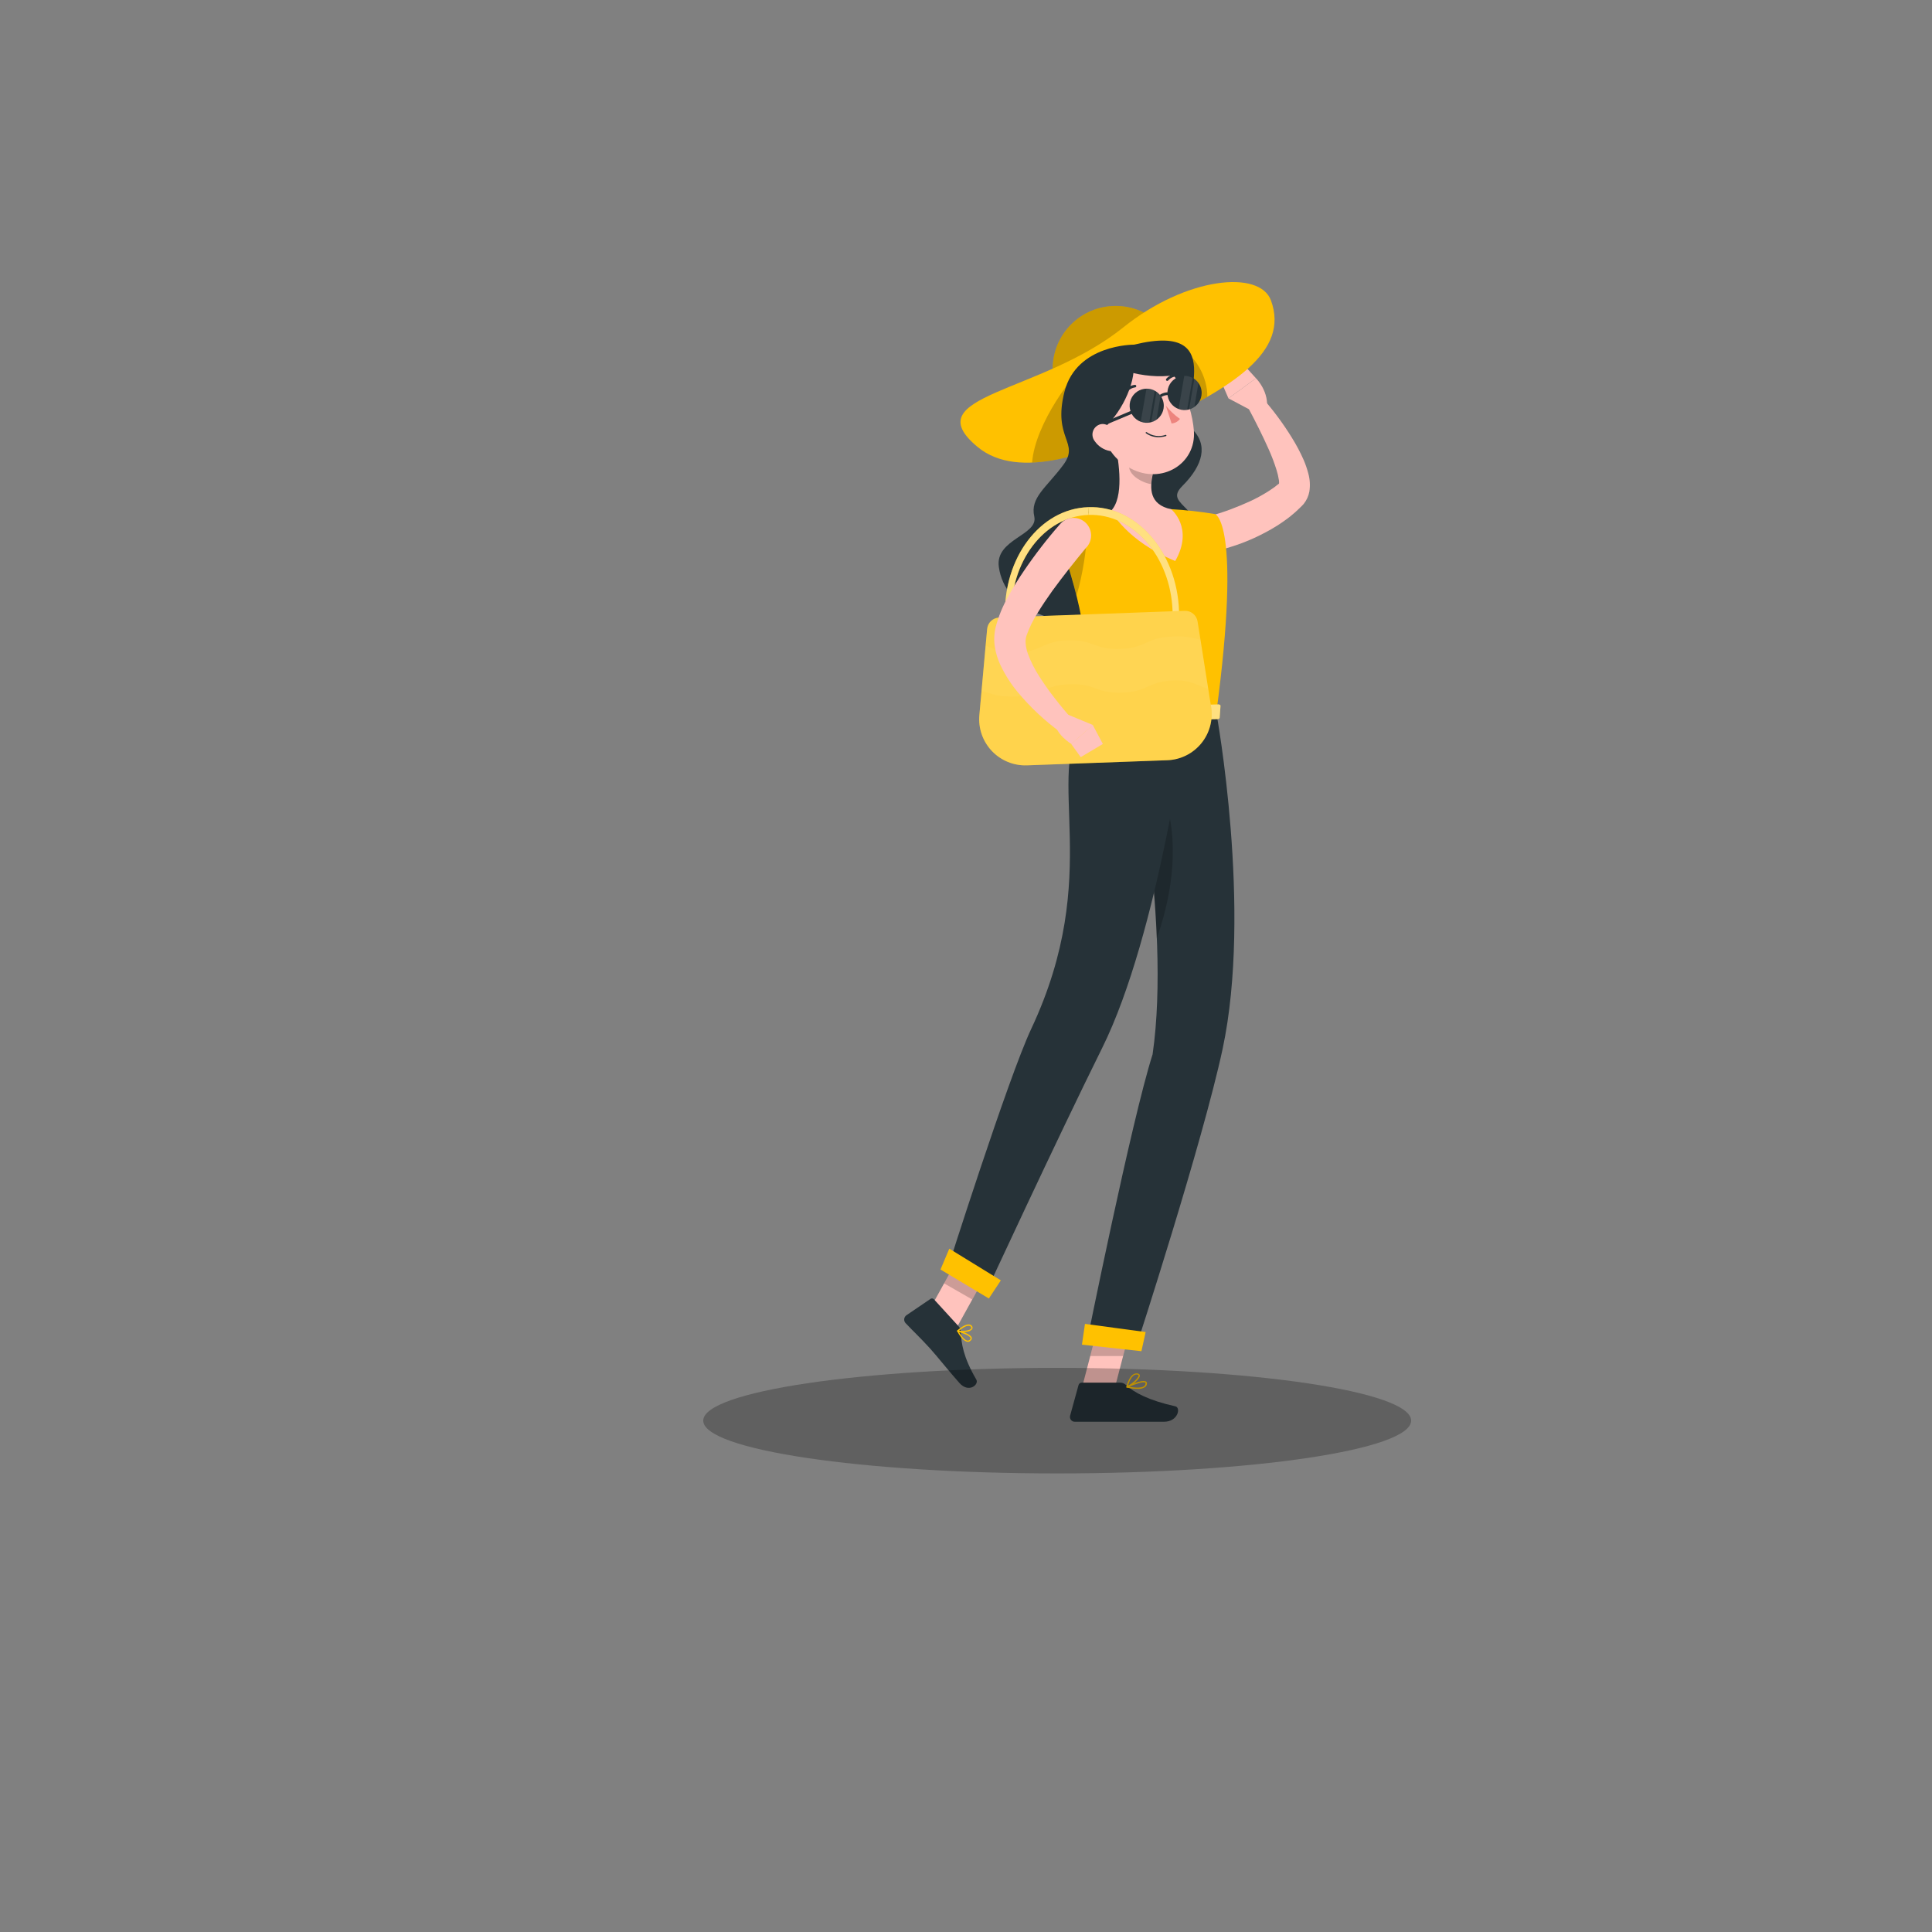<svg width="500" height="500" viewBox="0 0 500 500" fill="none" xmlns="http://www.w3.org/2000/svg">
<rect x="0" y="0" width="500" height="500" fill="#808080" stroke="none"/>
<path d="M312.958 133.608L314.208 133.238L315.558 132.828C316.458 132.548 317.348 132.228 318.238 131.908C320.032 131.242 321.768 130.525 323.448 129.758C325.109 128.995 326.716 128.12 328.258 127.138C328.648 126.908 328.988 126.638 329.358 126.398C329.724 126.16 330.075 125.9 330.408 125.618L330.918 125.218C331.068 125.108 331.358 124.838 331.138 125.088C330.918 125.338 330.918 125.568 330.948 125.548C331.053 125.071 331.053 124.576 330.948 124.098C330.821 123.275 330.631 122.462 330.378 121.668C329.819 119.863 329.151 118.093 328.378 116.368C326.798 112.808 324.968 109.168 323.098 105.658L326.778 103.048C329.573 106.237 332.099 109.652 334.328 113.258C335.495 115.129 336.528 117.081 337.418 119.098C337.892 120.215 338.283 121.365 338.588 122.538C339.009 124.048 339.105 125.629 338.868 127.178C338.658 128.357 338.156 129.463 337.408 130.398C337.128 130.72 336.831 131.028 336.518 131.318L335.878 131.928C335.463 132.342 335.026 132.733 334.568 133.098C334.118 133.468 333.678 133.868 333.208 134.188C331.398 135.548 329.478 136.755 327.468 137.798C325.53 138.839 323.526 139.751 321.468 140.528C320.468 140.908 319.408 141.268 318.358 141.588C317.308 141.908 316.298 142.208 315.068 142.488L312.958 133.608Z" fill="#FFC3BD"/>
<path d="M324.588 106.628L317.928 103.098L325.048 97.898C325.048 97.898 328.698 101.478 327.778 106.268L324.588 106.628Z" fill="#FFC3BD"/>
<path d="M314.968 96.288L320.978 93.408L325.048 97.898L317.928 103.098L314.968 96.288Z" fill="#FFC3BD"/>
<path d="M279.908 359.558L288.208 360.348L293.268 340.938L284.968 340.138L279.908 359.558Z" fill="#FFC3BD"/>
<path d="M239.728 340.458L247.018 344.638L256.528 327.438L249.238 323.258L239.728 340.458Z" fill="#FFC3BD"/>
<path d="M248.098 343.258L241.698 336.258C241.591 336.134 241.442 336.054 241.279 336.034C241.117 336.013 240.952 336.054 240.818 336.148L234.548 340.408C234.396 340.521 234.27 340.665 234.177 340.829C234.083 340.994 234.026 341.176 234.007 341.364C233.988 341.552 234.009 341.743 234.067 341.922C234.126 342.102 234.222 342.268 234.348 342.408C236.628 344.818 237.838 345.858 240.658 348.938C242.388 350.838 245.928 355.278 248.318 357.938C250.708 360.598 253.428 358.338 252.668 357.028C249.258 351.188 248.778 347.588 248.668 344.688C248.65 344.16 248.448 343.655 248.098 343.258Z" fill="#263238"/>
<path d="M289.918 357.828H279.918C279.739 357.832 279.565 357.894 279.423 358.003C279.281 358.113 279.177 358.266 279.128 358.438L276.948 366.368C276.895 366.555 276.886 366.752 276.923 366.943C276.96 367.133 277.04 367.313 277.159 367.467C277.278 367.62 277.431 367.744 277.606 367.828C277.782 367.911 277.974 367.953 278.168 367.948C281.698 367.948 283.378 367.948 287.778 367.948H301.238C304.898 367.948 305.668 364.248 304.158 363.948C297.368 362.448 293.448 360.378 291.358 358.398C290.968 358.032 290.453 357.828 289.918 357.828Z" fill="#263238"/>
<path opacity="0.2" d="M293.258 340.948L290.658 350.948H282.148L284.958 340.148L293.258 340.948Z" fill="black"/>
<path opacity="0.2" d="M249.238 323.258L256.528 327.448L251.618 336.308L244.328 332.128L249.238 323.258Z" fill="black"/>
<path d="M288.738 111.798C297.746 111.798 305.048 104.496 305.048 95.488C305.048 86.481 297.746 79.178 288.738 79.178C279.73 79.178 272.428 86.481 272.428 95.488C272.428 104.496 279.73 111.798 288.738 111.798Z" fill="#FFC100"/>
<path opacity="0.2" d="M288.738 111.798C297.746 111.798 305.048 104.496 305.048 95.488C305.048 86.481 297.746 79.178 288.738 79.178C279.73 79.178 272.428 86.481 272.428 95.488C272.428 104.496 279.73 111.798 288.738 111.798Z" fill="black"/>
<path d="M296.138 110.888C283.138 116.788 263.798 124.708 252.918 115.608C236.788 102.118 269.218 102.018 290.748 84.698C306.948 71.698 326.008 69.758 328.928 77.758C333.718 90.868 319.578 100.258 296.138 110.888Z" fill="#FFC100"/>
<path opacity="0.2" d="M304.888 90.098C298.888 88.248 281.208 94.198 281.208 94.198C278.128 96.128 267.868 109.538 267.108 119.708C276.778 119.318 287.768 114.708 296.108 110.888C302.248 108.108 307.758 105.408 312.448 102.698C312.578 97.678 309.198 91.428 304.888 90.098Z" fill="black"/>
<path d="M293.498 89.198C293.498 89.198 278.648 89.048 275.498 101.328C272.348 113.608 279.558 114.428 275.168 120.328C270.778 126.228 266.558 128.768 267.668 133.658C268.778 138.548 257.478 139.488 258.498 146.728C261.718 169.498 312.158 162.988 312.638 146.648C313.118 130.308 300.558 131.208 305.998 125.768C311.438 120.328 312.718 114.988 308.388 110.938C304.058 106.888 319.428 82.868 293.498 89.198Z" fill="#263238"/>
<path d="M314.428 133.038C314.428 133.038 321.428 134.798 314.778 184.548L280.508 185.548C282.728 168.498 279.838 156.498 274.418 140.168C274.21 139.429 274.161 138.654 274.274 137.894C274.388 137.134 274.662 136.407 275.078 135.761C275.494 135.115 276.043 134.565 276.688 134.148C277.332 133.73 278.059 133.454 278.818 133.338C281.318 132.898 284.368 132.448 287.468 132.208C292.638 131.691 297.838 131.544 303.028 131.768C306.848 131.985 310.654 132.409 314.428 133.038Z" fill="#FFC100"/>
<path opacity="0.2" d="M281.178 139.318L275.428 143.198C276.658 147.008 277.728 150.598 278.608 154.108C280.248 148.838 281.288 141.038 281.178 139.318Z" fill="black"/>
<path d="M288.538 114.618C289.658 119.618 290.898 128.748 287.538 132.188C287.538 132.188 291.478 139.978 304.148 145.188C309.048 136.628 303.098 131.788 303.098 131.788C297.478 130.608 297.498 126.468 298.358 122.548L288.538 114.618Z" fill="#FFC3BD"/>
<path opacity="0.2" d="M292.528 117.838L298.318 122.498C298.103 123.411 297.969 124.342 297.918 125.278C295.778 125.028 292.508 123.208 292.218 120.988C292.13 119.928 292.235 118.861 292.528 117.838Z" fill="black"/>
<path d="M283.188 107.258C286.188 115.068 287.338 118.438 292.668 121.258C300.668 125.478 309.618 120.048 308.978 111.488C308.408 103.778 303.538 92.298 294.728 91.618C292.789 91.463 290.842 91.805 289.071 92.612C287.3 93.419 285.765 94.664 284.609 96.23C283.454 97.795 282.717 99.63 282.469 101.56C282.22 103.49 282.468 105.451 283.188 107.258Z" fill="#FFC3BD"/>
<path d="M293.368 93.948C293.988 99.368 289.758 107.698 285.098 111.258C285.268 115.978 276.868 111.908 278.208 104.198C279.548 96.488 292.308 84.678 293.368 93.948Z" fill="#263238"/>
<path d="M293.558 106.828L278.658 113.078C278.61 113.1 278.559 113.111 278.507 113.112C278.454 113.113 278.402 113.103 278.354 113.084C278.305 113.064 278.261 113.035 278.224 112.998C278.187 112.961 278.158 112.917 278.138 112.868C278.098 112.771 278.098 112.663 278.137 112.565C278.176 112.468 278.252 112.39 278.348 112.348L293.258 106.098C293.355 106.058 293.464 106.058 293.561 106.097C293.658 106.136 293.736 106.212 293.778 106.308C293.815 106.407 293.813 106.516 293.772 106.612C293.731 106.709 293.655 106.786 293.558 106.828Z" fill="#263238"/>
<path d="M289.428 94.818C291.888 97.558 308.048 98.968 305.978 94.478C302.998 88.038 283.298 87.988 289.428 94.818Z" fill="#263238"/>
<path d="M283.308 114.158C283.761 114.822 284.341 115.389 285.013 115.829C285.686 116.268 286.439 116.57 287.228 116.718C289.348 117.098 290.228 115.158 289.438 113.268C288.758 111.568 286.838 109.318 284.798 109.798C284.355 109.911 283.946 110.132 283.61 110.442C283.274 110.753 283.02 111.142 282.872 111.575C282.724 112.008 282.686 112.471 282.763 112.922C282.839 113.373 283.026 113.798 283.308 114.158Z" fill="#FFC3BD"/>
<path d="M314.808 184.548C314.808 184.548 324.118 235.428 316.408 271.478C311.238 295.628 294.208 348.048 294.208 348.048L281.208 347.718C281.208 347.718 292.808 290.038 298.288 272.868C303.288 238.438 292.288 185.198 292.288 185.198L314.808 184.548Z" fill="#263238"/>
<path opacity="0.2" d="M302.318 209.698C300.558 202.308 298.258 205.058 296.578 211.768C297.808 221.098 298.918 231.978 299.358 242.878C301.848 235.858 305.428 222.568 302.318 209.698Z" fill="black"/>
<path d="M295.398 349.688L280.008 347.998L280.788 342.618L296.498 344.728L295.398 349.688Z" fill="#FFC100"/>
<path d="M307.328 184.868C307.328 184.868 299.928 241.638 285.228 271.238C273.358 295.158 254.858 335.148 254.858 335.148L245.058 328.908C245.058 328.908 260.838 279.138 266.868 266.298C285.818 225.978 269.998 201.148 280.538 185.528L307.328 184.868Z" fill="#263238"/>
<path d="M255.918 336.048L243.398 328.548L245.678 323.158L259.018 331.358L255.918 336.048Z" fill="#FFC100"/>
<path d="M279.968 183.538L278.508 186.648C278.398 186.888 278.678 187.128 279.078 187.108L315.078 186.108C315.388 186.108 315.638 185.948 315.648 185.748L315.868 182.678C315.868 182.458 315.618 182.288 315.278 182.298L280.568 183.298C280.456 183.278 280.34 183.29 280.234 183.332C280.128 183.375 280.036 183.446 279.968 183.538Z" fill="#FFC100"/>
<path opacity="0.5" d="M279.968 183.538L278.508 186.648C278.398 186.888 278.678 187.128 279.078 187.108L315.078 186.108C315.388 186.108 315.638 185.948 315.648 185.748L315.868 182.678C315.868 182.458 315.618 182.288 315.278 182.298L280.568 183.298C280.456 183.278 280.34 183.29 280.234 183.332C280.128 183.375 280.036 183.446 279.968 183.538Z" fill="white"/>
<path d="M284.738 187.258H283.808C283.618 187.258 283.478 187.178 283.488 187.058L283.808 183.058C283.808 182.938 283.978 182.838 284.168 182.838H285.098C285.278 182.838 285.418 182.928 285.408 183.038L285.088 187.038C285.078 187.178 284.918 187.258 284.738 187.258Z" fill="#263238"/>
<path d="M312.428 186.488H311.498C311.318 186.488 311.178 186.398 311.188 186.288L311.508 182.288C311.508 182.168 311.678 182.068 311.858 182.058H312.788C312.978 182.058 313.118 182.138 313.108 182.258L312.788 186.258C312.768 186.388 312.608 186.488 312.428 186.488Z" fill="#263238"/>
<path d="M298.578 186.888H297.648C297.468 186.888 297.318 186.798 297.328 186.678L297.648 182.678C297.648 182.568 297.818 182.468 298.008 182.458H298.938C299.118 182.458 299.268 182.548 299.258 182.668L298.938 186.668C298.928 186.778 298.768 186.878 298.578 186.888Z" fill="#263238"/>
<path d="M296.788 105.408C296.998 106.058 297.508 106.468 297.938 106.338C298.368 106.208 298.538 105.568 298.328 104.918C298.118 104.268 297.608 103.848 297.188 103.988C296.768 104.128 296.588 104.758 296.788 105.408Z" fill="#263238"/>
<path d="M304.128 103.068C304.328 103.708 304.838 104.128 305.268 103.998C305.698 103.868 305.868 103.218 305.658 102.578C305.448 101.938 304.938 101.508 304.518 101.648C304.098 101.788 303.918 102.418 304.128 103.068Z" fill="#263238"/>
<path d="M304.338 101.738L305.758 100.788C305.758 100.788 305.348 102.258 304.338 101.738Z" fill="#263238"/>
<path d="M301.738 105.018C302.787 106.313 304.008 107.457 305.368 108.418C305.113 108.759 304.787 109.041 304.412 109.243C304.038 109.445 303.623 109.563 303.198 109.588L301.738 105.018Z" fill="#ED847E"/>
<path d="M300.488 113.108C299.095 113.289 297.686 112.932 296.548 112.108C296.531 112.093 296.518 112.075 296.508 112.054C296.499 112.034 296.494 112.011 296.494 111.988C296.494 111.966 296.499 111.943 296.508 111.923C296.518 111.902 296.531 111.883 296.548 111.868C296.58 111.837 296.623 111.819 296.668 111.819C296.713 111.819 296.756 111.837 296.788 111.868C297.488 112.356 298.292 112.672 299.137 112.79C299.981 112.908 300.842 112.825 301.648 112.548C301.669 112.541 301.692 112.537 301.714 112.539C301.736 112.54 301.758 112.546 301.778 112.557C301.797 112.567 301.815 112.582 301.829 112.599C301.843 112.617 301.853 112.637 301.858 112.658C301.866 112.679 301.869 112.7 301.868 112.722C301.866 112.744 301.86 112.765 301.849 112.784C301.839 112.803 301.824 112.819 301.807 112.832C301.79 112.845 301.77 112.854 301.748 112.858C301.339 112.987 300.916 113.071 300.488 113.108Z" fill="#263238"/>
<path d="M291.018 102.058C290.959 102.072 290.897 102.072 290.838 102.058C290.762 102.013 290.707 101.939 290.684 101.853C290.662 101.767 290.674 101.676 290.718 101.598C291.018 101.047 291.448 100.576 291.971 100.228C292.494 99.879 293.093 99.663 293.718 99.598C293.762 99.596 293.805 99.602 293.846 99.616C293.887 99.63 293.925 99.652 293.958 99.681C293.99 99.71 294.017 99.744 294.036 99.784C294.055 99.823 294.066 99.865 294.068 99.908C294.071 99.952 294.065 99.995 294.051 100.036C294.037 100.077 294.015 100.115 293.986 100.148C293.957 100.18 293.922 100.207 293.883 100.226C293.844 100.245 293.802 100.256 293.758 100.258C293.251 100.331 292.768 100.523 292.349 100.818C291.93 101.114 291.587 101.505 291.348 101.958C291.309 102.005 291.256 102.039 291.198 102.057C291.139 102.074 291.077 102.075 291.018 102.058Z" fill="#263238"/>
<path d="M305.258 97.388C305.205 97.399 305.151 97.399 305.098 97.388C304.587 97.335 304.071 97.403 303.591 97.588C303.112 97.772 302.682 98.067 302.338 98.448C302.285 98.517 302.207 98.562 302.121 98.573C302.034 98.584 301.947 98.561 301.878 98.508C301.843 98.482 301.813 98.448 301.791 98.41C301.769 98.372 301.754 98.33 301.749 98.286C301.743 98.242 301.746 98.198 301.758 98.155C301.77 98.113 301.791 98.073 301.818 98.038C302.227 97.568 302.743 97.203 303.323 96.975C303.902 96.747 304.529 96.663 305.148 96.728C305.221 96.734 305.29 96.764 305.345 96.813C305.399 96.862 305.435 96.928 305.448 97.001C305.461 97.073 305.449 97.147 305.414 97.212C305.38 97.277 305.325 97.328 305.258 97.358V97.388Z" fill="#263238"/>
<path d="M302.858 102.258C302.803 102.278 302.743 102.278 302.688 102.258C302.182 102.199 301.669 102.259 301.19 102.432C300.711 102.606 300.279 102.889 299.928 103.258C299.904 103.298 299.872 103.332 299.834 103.358C299.796 103.385 299.752 103.403 299.707 103.411C299.661 103.42 299.614 103.419 299.569 103.408C299.524 103.397 299.482 103.377 299.445 103.349C299.408 103.32 299.378 103.285 299.356 103.244C299.334 103.203 299.321 103.158 299.317 103.112C299.314 103.065 299.32 103.019 299.336 102.975C299.351 102.932 299.376 102.892 299.408 102.858C299.815 102.386 300.331 102.019 300.911 101.789C301.491 101.559 302.118 101.473 302.738 101.538C302.827 101.546 302.909 101.588 302.967 101.655C303.024 101.723 303.054 101.81 303.048 101.898C303.06 101.971 303.047 102.045 303.013 102.11C302.979 102.175 302.924 102.227 302.858 102.258Z" fill="#263238"/>
<path d="M281.608 131.258L281.688 133.258C293.188 132.838 302.938 143.958 303.458 158.098C303.978 172.238 295.058 184.038 283.548 184.458L283.628 186.508C296.048 186.058 305.678 173.308 305.128 158.038C304.578 142.768 294.028 130.758 281.608 131.258Z" fill="#FFC100"/>
<path opacity="0.5" d="M281.608 131.258L281.688 133.258C293.188 132.838 302.938 143.958 303.458 158.098C303.978 172.238 295.058 184.038 283.548 184.458L283.628 186.508C296.048 186.058 305.678 173.308 305.128 158.038C304.578 142.768 294.038 130.758 281.608 131.258Z" fill="white"/>
<path d="M281.608 131.258L281.688 133.258C270.188 133.668 261.268 145.478 261.778 159.618C262.288 173.758 272.048 184.878 283.548 184.458L283.628 186.508C271.208 186.958 260.628 174.948 260.108 159.678C259.588 144.408 269.188 131.668 281.608 131.258Z" fill="#FFC100"/>
<path opacity="0.5" d="M281.608 131.258L281.688 133.258C270.188 133.668 261.268 145.478 261.778 159.618C262.288 173.758 272.048 184.878 283.548 184.458L283.628 186.508C271.208 186.958 260.628 174.948 260.108 159.678C259.588 144.408 269.188 131.668 281.608 131.258Z" fill="white"/>
<path d="M302.058 196.748L265.788 198.068C264.094 198.131 262.407 197.831 260.838 197.191C259.268 196.55 257.854 195.583 256.687 194.353C255.521 193.123 254.63 191.659 254.073 190.058C253.516 188.458 253.307 186.756 253.458 185.068L254.018 178.858L255.078 167.088L255.468 162.828C255.529 162.032 255.881 161.287 256.456 160.733C257.032 160.18 257.791 159.858 258.588 159.828L306.588 158.078C307.383 158.049 308.162 158.311 308.777 158.816C309.392 159.32 309.802 160.033 309.928 160.818L310.688 165.578L312.688 178.238L313.428 182.908C313.701 184.581 313.613 186.293 313.172 187.929C312.732 189.565 311.947 191.089 310.871 192.398C309.796 193.708 308.453 194.773 306.934 195.523C305.414 196.273 303.752 196.691 302.058 196.748Z" fill="#FFC100"/>
<path opacity="0.3" d="M302.058 196.748L265.788 198.068C264.094 198.131 262.407 197.831 260.838 197.191C259.268 196.55 257.854 195.583 256.687 194.353C255.521 193.123 254.63 191.659 254.073 190.058C253.516 188.458 253.307 186.756 253.458 185.068L254.018 178.858L255.078 167.088L255.468 162.828C255.529 162.032 255.881 161.287 256.456 160.733C257.032 160.18 257.791 159.858 258.588 159.828L306.588 158.078C307.383 158.049 308.162 158.311 308.777 158.816C309.392 159.32 309.802 160.033 309.928 160.818L310.688 165.578L312.688 178.238L313.428 182.908C313.701 184.581 313.613 186.293 313.172 187.929C312.732 189.565 311.947 191.089 310.871 192.398C309.796 193.708 308.453 194.773 306.934 195.523C305.414 196.273 303.752 196.691 302.058 196.748Z" fill="white"/>
<g opacity="0.2">
<path opacity="0.2" d="M312.678 178.258C310.048 177.568 308.348 175.918 303.808 176.078C297.058 176.328 297.158 179.028 290.388 179.268C283.618 179.508 283.538 176.818 276.768 177.068C269.998 177.318 270.098 180.008 263.338 180.258C258.338 180.438 257.068 179.628 254.018 178.838L255.078 167.068C257.198 167.858 258.998 169.068 262.928 168.938C269.678 168.688 269.578 165.938 276.348 165.728C283.118 165.518 283.198 168.198 289.968 167.948C296.738 167.698 296.638 164.948 303.398 164.748C305.857 164.559 308.329 164.848 310.678 165.598L312.678 178.258Z" fill="white"/>
</g>
<path d="M281.188 141.618C278.188 145.238 275.128 149.088 272.338 152.918C270.958 154.848 269.638 156.808 268.448 158.758C267.328 160.529 266.406 162.417 265.698 164.388C265.46 165.072 265.372 165.798 265.438 166.518C265.514 167.422 265.706 168.313 266.008 169.168C266.766 171.217 267.749 173.176 268.938 175.008C270.198 176.998 271.559 178.92 273.018 180.768C274.468 182.648 276.018 184.518 277.608 186.268L277.688 186.358C278.036 186.777 278.222 187.306 278.211 187.85C278.2 188.394 277.993 188.916 277.628 189.319C277.263 189.723 276.765 189.982 276.225 190.048C275.685 190.114 275.139 189.982 274.688 189.678C270.474 186.633 266.661 183.068 263.338 179.068C261.568 176.93 260.073 174.579 258.888 172.068C258.227 170.639 257.756 169.13 257.488 167.578C257.202 165.84 257.263 164.063 257.668 162.348C258.386 159.581 259.469 156.921 260.888 154.438C262.133 152.141 263.498 149.911 264.978 147.758C267.85 143.524 270.982 139.473 274.358 135.628C275.142 134.709 276.259 134.139 277.463 134.044C278.667 133.948 279.859 134.335 280.778 135.118C281.697 135.902 282.267 137.019 282.363 138.223C282.458 139.427 282.072 140.619 281.288 141.538L281.188 141.618Z" fill="#FFC3BD"/>
<path d="M275.848 184.728L282.848 187.628L277.268 192.538C277.268 192.538 273.008 190.008 272.928 186.538L275.848 184.728Z" fill="#FFC3BD"/>
<path d="M285.418 192.538L279.688 195.948L277.228 192.538L282.808 187.628L285.418 192.538Z" fill="#FFC3BD"/>
<path d="M250.698 347.258C250.589 347.273 250.478 347.273 250.368 347.258C249.318 347.158 248.248 345.508 247.708 344.528C247.689 344.502 247.678 344.471 247.678 344.438C247.678 344.406 247.689 344.374 247.708 344.348C247.729 344.324 247.755 344.306 247.785 344.296C247.815 344.285 247.847 344.283 247.878 344.288C248.218 344.378 251.148 345.148 251.478 346.158C251.515 346.268 251.521 346.385 251.496 346.498C251.472 346.61 251.417 346.714 251.338 346.798C251.179 347.015 250.955 347.176 250.698 347.258ZM248.198 344.738C248.988 346.078 249.798 346.888 250.398 346.948C250.533 346.955 250.667 346.928 250.787 346.868C250.908 346.809 251.012 346.719 251.088 346.608C251.132 346.567 251.163 346.514 251.177 346.455C251.192 346.397 251.188 346.335 251.168 346.278C250.968 345.648 249.208 345.028 248.198 344.728V344.738Z" fill="#FFC100"/>
<path d="M250.498 344.608C249.61 344.814 248.687 344.814 247.798 344.608C247.77 344.601 247.745 344.586 247.726 344.565C247.706 344.543 247.693 344.517 247.688 344.488C247.683 344.46 247.685 344.43 247.694 344.402C247.702 344.374 247.718 344.349 247.738 344.328C247.808 344.258 249.608 342.638 250.808 342.768C250.957 342.779 251.102 342.824 251.232 342.898C251.362 342.973 251.473 343.075 251.558 343.198C251.652 343.317 251.702 343.463 251.702 343.613C251.702 343.764 251.652 343.91 251.558 344.028C251.278 344.332 250.906 344.536 250.498 344.608ZM248.208 344.378C249.208 344.538 250.938 344.378 251.328 343.848C251.388 343.758 251.448 343.628 251.278 343.398C251.222 343.316 251.148 343.247 251.061 343.197C250.975 343.146 250.878 343.116 250.778 343.108C249.958 343.018 248.718 343.948 248.208 344.378Z" fill="#FFC100"/>
<path d="M294.358 359.448C293.439 359.429 292.524 359.315 291.628 359.108C291.594 359.099 291.564 359.08 291.541 359.053C291.518 359.026 291.503 358.993 291.498 358.958C291.496 358.924 291.503 358.89 291.519 358.86C291.535 358.83 291.559 358.805 291.588 358.788C291.998 358.598 295.638 356.918 296.588 357.538C296.673 357.594 296.74 357.672 296.783 357.764C296.825 357.856 296.841 357.958 296.828 358.058C296.822 358.24 296.775 358.419 296.69 358.58C296.606 358.741 296.485 358.881 296.338 358.988C295.744 359.348 295.05 359.509 294.358 359.448ZM292.198 358.878C293.278 359.088 295.268 359.348 296.098 358.728C296.206 358.647 296.293 358.543 296.356 358.424C296.418 358.304 296.453 358.173 296.458 358.038C296.466 357.997 296.461 357.954 296.446 357.915C296.43 357.876 296.403 357.843 296.368 357.818C295.858 357.468 293.708 358.258 292.198 358.878Z" fill="#FFC100"/>
<path d="M291.658 359.108C291.626 359.121 291.59 359.121 291.558 359.108C291.535 359.089 291.517 359.065 291.507 359.036C291.496 359.008 291.493 358.978 291.498 358.948C291.498 358.798 292.358 355.208 294.328 355.438C294.828 355.498 294.958 355.738 294.988 355.938C295.108 356.848 292.818 358.688 291.728 359.138L291.658 359.108ZM294.148 355.718C292.888 355.718 292.148 357.808 291.918 358.638C293.098 358.018 294.738 356.528 294.658 355.938C294.658 355.938 294.658 355.768 294.288 355.728L294.148 355.718Z" fill="#FFC100"/>
<path d="M297.008 104.078L298.418 103.138C298.418 103.138 298.008 104.608 297.008 104.078Z" fill="#263238"/>
<path d="M301.188 105.018C301.186 105.892 300.925 106.746 300.438 107.471C299.952 108.197 299.261 108.762 298.453 109.095C297.645 109.428 296.757 109.514 295.9 109.342C295.043 109.171 294.256 108.749 293.639 108.13C293.022 107.512 292.602 106.724 292.432 105.867C292.263 105.01 292.351 104.122 292.686 103.315C293.021 102.508 293.587 101.818 294.314 101.333C295.04 100.847 295.894 100.588 296.768 100.588C297.35 100.588 297.925 100.703 298.462 100.926C298.999 101.149 299.487 101.475 299.897 101.887C300.308 102.298 300.633 102.786 300.855 103.324C301.076 103.861 301.19 104.437 301.188 105.018Z" fill="#263238"/>
<g opacity="0.3">
<path opacity="0.3" d="M296.768 100.598H296.698L295.218 109.148C295.711 109.347 296.237 109.445 296.768 109.438C296.986 109.442 297.204 109.426 297.418 109.388L298.848 101.108C298.205 100.775 297.492 100.6 296.768 100.598Z" fill="white"/>
<path opacity="0.3" d="M299.298 101.398L297.938 109.258C298.428 109.12 298.891 108.9 299.308 108.608L300.368 102.418C300.076 102.017 299.714 101.671 299.298 101.398Z" fill="white"/>
</g>
<path d="M310.988 101.688C310.99 102.565 310.732 103.422 310.246 104.152C309.761 104.882 309.07 105.451 308.26 105.788C307.451 106.125 306.56 106.214 305.7 106.044C304.84 105.875 304.05 105.454 303.429 104.834C302.809 104.215 302.386 103.426 302.214 102.566C302.042 101.707 302.129 100.815 302.464 100.005C302.799 99.195 303.367 98.503 304.096 98.016C304.825 97.528 305.682 97.268 306.558 97.268C307.14 97.267 307.715 97.38 308.253 97.602C308.79 97.823 309.279 98.149 309.69 98.559C310.102 98.97 310.428 99.458 310.651 99.995C310.874 100.531 310.988 101.107 310.988 101.688Z" fill="#263238"/>
<g opacity="0.3">
<path opacity="0.3" d="M306.568 97.258H306.488L305.018 105.818C305.513 106.008 306.039 106.103 306.568 106.098C306.785 106.113 307.002 106.113 307.218 106.098L308.648 97.808C308.008 97.463 307.295 97.275 306.568 97.258Z" fill="white"/>
<path opacity="0.3" d="M309.088 98.068L307.728 105.958C308.22 105.826 308.685 105.606 309.098 105.308L310.158 99.118C309.869 98.706 309.506 98.35 309.088 98.068Z" fill="white"/>
</g>
<path opacity="0.25" d="M273.6 381.32C324.189 381.32 365.2 375.204 365.2 367.66C365.2 360.116 324.189 354 273.6 354C223.011 354 182 360.116 182 367.66C182 375.204 223.011 381.32 273.6 381.32Z" fill="black"/>
</svg>
